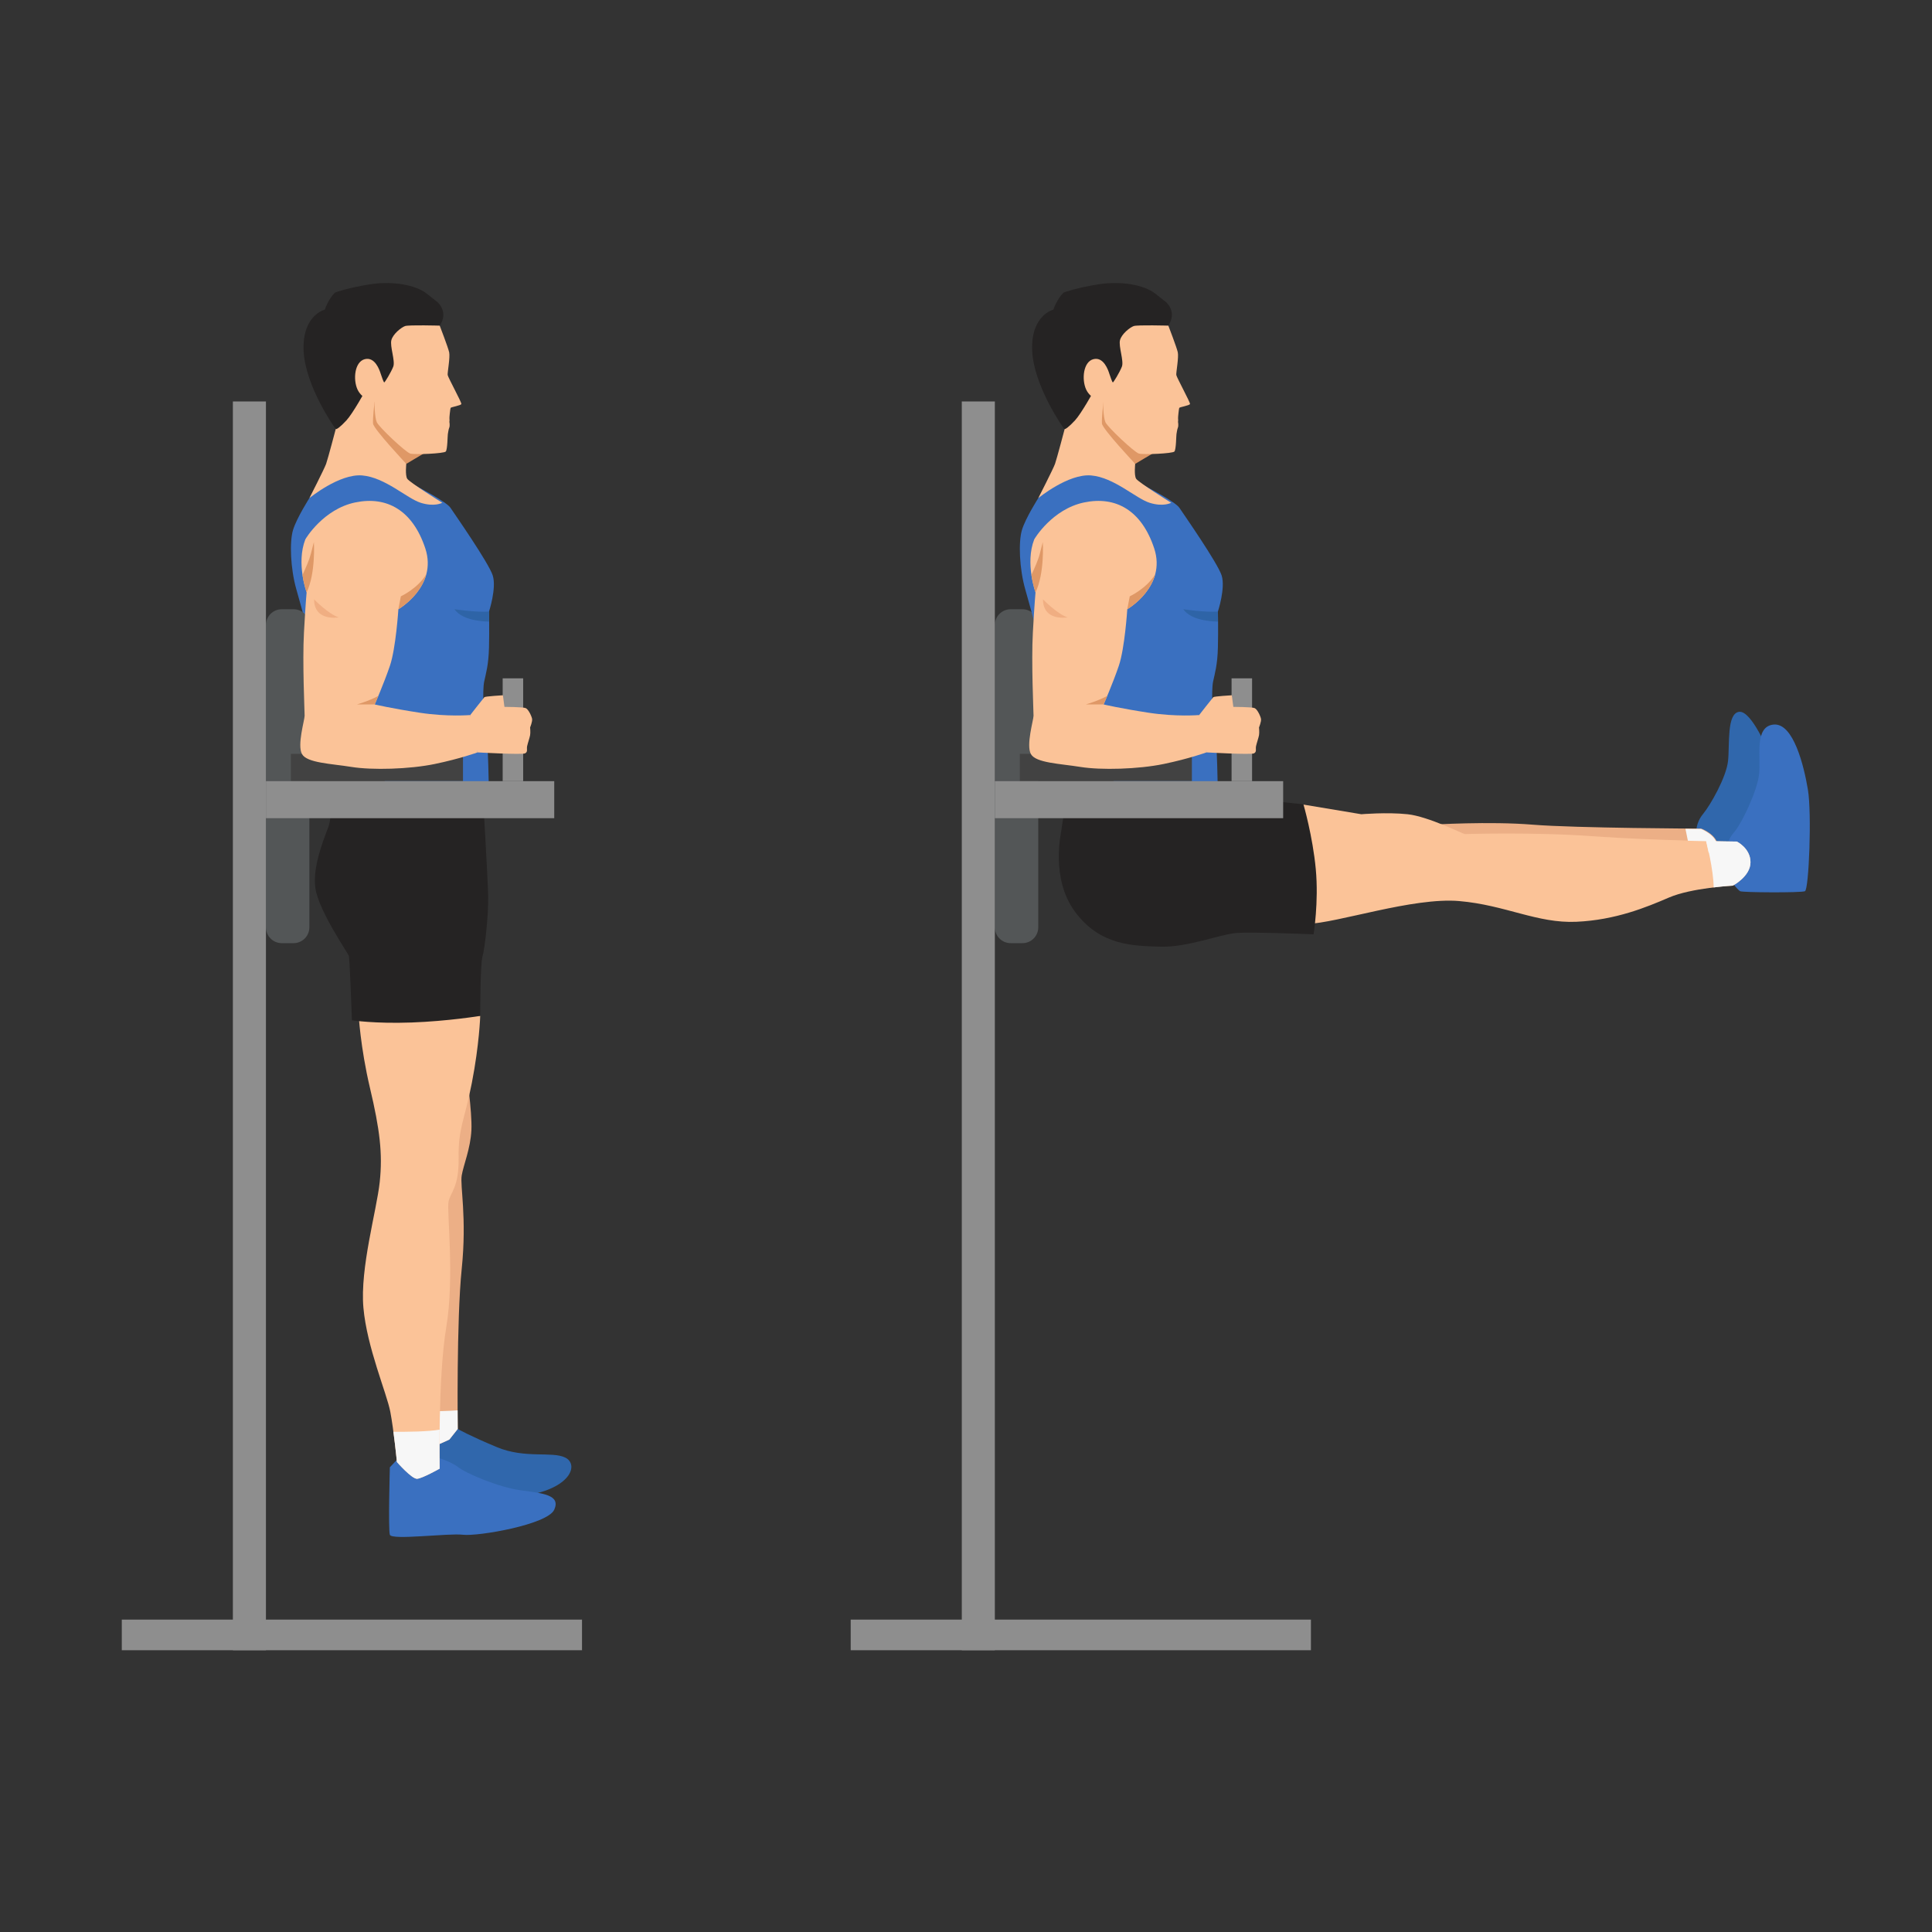 <?xml version="1.0" encoding="UTF-8" standalone="no"?>
<svg
   xmlns:dc="http://purl.org/dc/elements/1.1/"
   xmlns:cc="http://creativecommons.org/ns#"
   xmlns:rdf="http://www.w3.org/1999/02/22-rdf-syntax-ns#"
   xmlns:svg="http://www.w3.org/2000/svg"
   xmlns="http://www.w3.org/2000/svg"
   viewBox="0 0 2666.667 2666.667"
   height="2666.667"
   width="2666.667"
   xml:space="preserve"
   id="svg2"
   version="1.1"><rect x="0" y="0" width="2666.667" height="2666.667" fill="#333333" stroke="none"/><defs
     id="defs6"><clipPath
       id="clipPath76"
       clipPathUnits="userSpaceOnUse"><path
         id="path74"
         d="m 11005.2,13608.6 c -73.9,0 -205.2,23.5 -205.7,190.8 0,0 145.4,-150.7 254.9,-187.2 0,0 -20.2,-3.6 -49.2,-3.6" /></clipPath></defs><g
     transform="matrix(1.333,0,0,-1.333,0,2666.667)"
     id="g10"><g
       transform="scale(0.1)"
       id="g12"><g
         transform="scale(1.227)"
         id="g14"><path
           id="path16"
           style="fill:none;fill-opacity:1;fill-rule:nonzero;stroke:none"
           d="M 16300,0 H 0 V 16300 H 16300 V 0" /></g><g
         transform="scale(1.135)"
         id="g18"><path
           id="path20"
           style="fill:#3067ac;fill-opacity:1;fill-rule:nonzero;stroke:none"
           d="m 15476.4,10033.5 c 0,0 -9.1,81.4 60.3,165.9 69.4,84.5 211.5,334.9 228,482.7 16.3,147.8 -13.8,434.4 100.9,449.5 114.6,15.1 273.3,-377.1 273.3,-377.1 0,0 161.1,-467.6 61.5,-612.4 -99.6,-144.83 -151.9,-220.25 -345.9,-298.69 -194.1,-78.43 -224.2,-181.01 -308.7,-63.36 -84.5,117.66 -69.4,253.45 -69.4,253.45" /></g><g
         transform="scale(1.151)"
         id="g22"><path
           id="path24"
           style="fill:#3a70c0;fill-opacity:1;fill-rule:nonzero;stroke:none"
           d="m 15544.5,9770.54 c 0,11.9 -3,56.52 59.5,127.9 62.4,71.38 199.3,353.96 220,508.66 20.9,154.6 -47.6,437.2 131,455.1 178.4,17.8 273.6,-371.8 309.3,-586 35.7,-214.2 8.9,-898.29 -26.8,-913.16 -35.7,-14.87 -559.2,-11.9 -583,0 -23.8,11.9 -107.1,118.98 -110,139.8 -3,20.82 0,267.7 0,267.7" /></g><g
         transform="scale(1.092)"
         id="g26"><path
           id="path28"
           style="fill:#ecaf86;fill-opacity:1;fill-rule:nonzero;stroke:none"
           d="m 13115,10245 c 29.3,25.1 464,255 464,255 0,0 543.3,33.5 952.9,0 409.7,-33.4 1600.9,-37.6 1600.9,-37.6 0,0 142.1,-54.3 154.7,-154.7 12.5,-100.3 -840.2,-367.77 -1567.5,-330.15 -727.3,37.65 -1057.4,45.95 -1195.3,125.35 -138,79.5 -409.7,142.1 -409.7,142.1" /></g><g
         transform="scale(1.112)"
         id="g30"><path
           id="path32"
           style="fill:#fbc398;fill-opacity:1;fill-rule:nonzero;stroke:none"
           d="m 12052.4,10408.2 82.1,90.3 541.7,-90.3 c 0,0 238,20.5 431,0 192.8,-20.5 517,-184.7 533.5,-184.7 16.3,0 636.1,20.5 1198.3,-20.5 562.3,-41 1333.8,-49.2 1333.8,-49.2 0,0 127.2,-61.6 127.2,-192.94 0,-131.32 -164.2,-217.51 -164.2,-217.51 0,0 -385.7,-20.51 -595,-110.8 -209.3,-90.29 -496.6,-209.31 -861.9,-225.72 -365.2,-16.42 -660.7,155.95 -1091.6,192.88 -431,36.94 -1132.7,-205.19 -1420,-213.4 -287.3,-8.21 -114.9,1021.89 -114.9,1021.89" /></g><path
         id="path34"
         style="fill:#252323;fill-opacity:1;fill-rule:nonzero;stroke:none"
         d="m 11045.3,11745.3 c 0,0 -54.8,-315 -54.8,-333.2 0,-18.3 -118.7,-497.6 141.5,-849 260.2,-351.5 602.5,-351.5 881,-360.6 278.4,-9.2 620.8,127.8 785.1,141.5 164.3,13.7 803.3,-13.7 803.3,-13.7 0,0 54.8,333.2 22.9,675.5 -32,342.4 -127.8,671 -127.8,671 l -465.6,48 -1985.6,20.5" /><path
         id="path36"
         style="fill:#535657;fill-opacity:1;fill-rule:nonzero;stroke:none"
         d="m 10586.9,13696.7 h -121.7 c -90.5,0 -164,-73.5 -164,-164 V 10403 c 0,-90.6 73.5,-164 164,-164 h 121.7 c 90.5,0 163.9,73.4 163.9,164 v 3129.7 c 0,90.5 -73.4,164 -163.9,164" /><path
         id="path38"
         style="fill:#3a70c0;fill-opacity:1;fill-rule:nonzero;stroke:none"
         d="m 10958.5,15090 -207.6,-243.1 c 0,0 -131.3,-205.4 -168.9,-328.6 -37.7,-123.3 -27.4,-400.6 34.2,-616.2 61.6,-215.7 142.3,-517 143.1,-534.1 0.7,-17.1 356.7,-876.4 356.7,-876.4 0,0 481.6,-682.4 509,-687 27.4,-4.5 990.5,9.2 985.9,22.9 -4.5,13.7 -4.5,465.6 -31.9,593.4 -27.4,127.8 -36.5,438.2 -18.3,524.9 18.3,86.7 45.7,172.3 50.2,357.2 4.6,184.8 0,369.7 0,369.7 0,0 79.9,243.1 38.8,373.2 -41.1,130 -397.1,640.1 -438.2,701.8 -41.1,61.6 -336.9,215.1 -336.9,215.1 0,0 -409.4,248.5 -484.7,239.2 -75.3,-9.3 -431.4,-112 -431.4,-112" /><path
         id="path40"
         style="fill:#8e8e8e;fill-opacity:1;fill-rule:nonzero;stroke:none"
         d="m 12964.7,11916.5 h -212.3 v 1064.7 h 212.3 v -1064.7" /><path
         id="path42"
         style="fill:#8e8e8e;fill-opacity:1;fill-rule:nonzero;stroke:none"
         d="m 9958.9,2917.7 h 342.3 V 15848 H 9958.9 V 2917.7" /><path
         id="path44"
         style="fill:#8e8e8e;fill-opacity:1;fill-rule:nonzero;stroke:none"
         d="M 13574.1,3234.6 H 8808.62 v -316.9 h 4765.48 v 316.9" /><path
         id="path46"
         style="fill:#424242;fill-opacity:1;fill-rule:nonzero;stroke:none"
         d="M 12341.6,12199.1 H 10560 v -282.6 h 1781.6 v 282.6" /><g
         transform="scale(1.091)"
         id="g48"><path
           id="path50"
           style="fill:#f7f7f7;fill-opacity:1;fill-rule:nonzero;stroke:none"
           d="m 16142.9,10468.9 c 0,0 -55.5,0.2 -146.4,0.9 l 22.9,-112.8 172.7,-4.3 c 0,0 11.3,-45.7 24.9,-111 53.8,28.1 83,53.3 80.6,72.5 -12.5,100.4 -154.7,154.7 -154.7,154.7" /></g><g
         transform="scale(1.073)"
         id="g52"><path
           id="path54"
           style="fill:#f7f7f7;fill-opacity:1;fill-rule:nonzero;stroke:none"
           d="m 16299.6,10538.1 v 0 h 0.4 -0.4" /></g><g
         transform="scale(1.112)"
         id="g56"><path
           id="path58"
           style="fill:#f7f7f7;fill-opacity:1;fill-rule:nonzero;stroke:none"
           d="m 16172.8,10153.8 c 0,0 -113,1.2 -284.1,4.9 0,0 67.2,-270.81 68.4,-431.79 102.8,12.38 178.7,16.44 178.7,16.44 0,0 164.2,86.19 164.2,217.51 0,131.34 -127.2,192.94 -127.2,192.94" /></g><path
         id="path60"
         style="fill:#8e8e8e;fill-opacity:1;fill-rule:nonzero;stroke:none"
         d="m 13286.5,11533 h -2985.3 v 383.5 h 2985.3 V 11533" /><path
         id="path62"
         style="fill:#fbc398;fill-opacity:1;fill-rule:nonzero;stroke:none"
         d="m 10708.6,14419 c 4,10.1 188.4,315 517,383.4 328.6,68.5 595.6,-82.1 725.7,-475.8 130.1,-393.7 -278.7,-629.9 -278.7,-629.9 0,0 -25.9,-404 -87.6,-585.4 -61.6,-181.5 -157.4,-400.6 -157.4,-400.6 0,0 174.5,-41.1 465.5,-85.6 291,-44.5 523.8,-23.9 523.8,-23.9 l 75.3,-386.9 c 0,0 -178,-65 -441.6,-119.8 -263.6,-54.8 -650.4,-65.1 -862.7,-30.8 -212.2,34.2 -462.1,41.1 -513.5,133.5 -51.4,92.4 27.4,352.6 27.4,397.1 0,44.5 -24,554.6 -6.9,862.7 17.1,308.1 27.4,414.3 27.4,414.3 0,0 -109.5,301.2 -13.7,547.7" /><path
         id="path64"
         style="fill:#df9866;fill-opacity:1;fill-rule:nonzero;stroke:none"
         d="m 11242.7,12710.7 h 184.9 c 0,0 15.2,34.9 37.4,88.2 -102.7,-54.8 -222.3,-88.2 -222.3,-88.2" /><path
         id="path66"
         style="fill:#df9866;fill-opacity:1;fill-rule:nonzero;stroke:none"
         d="m 11698,13830.2 -25.4,-133.5 c 0,0 227.8,131.6 289.2,362.1 -90.3,-149 -263.8,-228.6 -263.8,-228.6" /><path
         id="path68"
         style="fill:#df9866;fill-opacity:1;fill-rule:nonzero;stroke:none"
         d="m 10797.6,14391.6 c 0,0 0,0 -30.8,-119.8 -16.5,-64.3 -54.7,-151.2 -87.1,-220.1 15.4,-105.6 42.6,-180.4 42.6,-180.4 95.9,198.5 75.3,520.3 75.3,520.3" /><g
         id="g70"><g
           clip-path="url(#clipPath76)"
           id="g72"><path
             id="path78"
             style="fill:#f0ae82;fill-opacity:1;fill-rule:nonzero;stroke:none"
             d="m 10799.5,13608.6 h 254.898 v 190.77 H 10799.5 Z" /></g></g><path
         id="path80"
         style="fill:#fbc398;fill-opacity:1;fill-rule:nonzero;stroke:none"
         d="m 12416.9,12601.2 c 0,0 137,175.7 146.1,184.8 9.1,9.2 192,19.7 192,19.7 l 15.7,-120.1 c 0,0 190.6,-0.6 219.7,-12.5 29.1,-12 61.6,-83.9 66.7,-111.3 5.1,-27.4 -20.5,-89 -20.5,-89 0,0 5.1,-53.1 0,-80.5 -5.2,-27.4 -24,-82.1 -30.8,-112.9 -6.9,-30.9 10.2,-60 -22.3,-75.4 -32.5,-15.4 -491.3,10.3 -491.3,10.3 0,0 -65,155.8 -75.3,176.3 -10.2,20.6 0,210.6 0,210.6" /><path
         id="path82"
         style="fill:#fbc398;fill-opacity:1;fill-rule:nonzero;stroke:none"
         d="m 11026,15570 c 0,0 -83.4,-316.5 -101.7,-368 -18.3,-51.5 -173.5,-355.1 -173.5,-355.1 0,0 310.5,255.7 547.8,235.1 237.4,-20.5 461,-237.3 604.8,-283 143.8,-45.6 223.7,0 223.7,0 0,0 -340.1,212.3 -362.9,248.8 -22.8,36.5 -9.6,154.2 -9.6,154.2 0,0 -177.6,523.6 -243.7,564.7 -66.2,41.1 -137,278.4 -239.7,253.3 -102.7,-25.1 -196.3,-20.5 -200.8,-159.7 -4.6,-139.2 -44.4,-290.3 -44.4,-290.3" /><path
         id="path84"
         style="fill:#df9866;fill-opacity:1;fill-rule:nonzero;stroke:none"
         d="m 11426.4,15848 c 0,0 -20.9,-172.4 -16.2,-228.8 4.8,-56.3 344.4,-417.2 344.4,-417.2 l 181.1,107.8 -509.3,538.2" /><g
         transform="scale(1.049)"
         id="g86"><path
           id="path88"
           style="fill:#252323;fill-opacity:1;fill-rule:nonzero;stroke:none"
           d="m 11531.6,15854.8 c 92.7,140.4 -22.4,234.1 -22.4,234.1 0,0 0,0 -106.6,84.1 -106.4,84.1 -332.7,127 -561.2,90.8 -228.4,-36.1 -343.1,-81.4 -343.1,-81.4 -65.8,-63.2 -100.3,-167.8 -100.3,-167.8 0,0 -222.8,-53.3 -209.6,-402.8 13.4,-349.4 310.1,-770.8 317.6,-776.1 7.6,-5.2 42.6,17.7 105.2,85.3 62.5,67.5 186,291.1 186,291.1 0,0 379.2,-28.1 387.2,-10.4 8,17.6 289.5,573.5 289.5,573.5 l 49.4,60.1 c 1.2,6.4 4,12.9 8.3,19.5" /></g><g
         transform="scale(1.021)"
         id="g90"><path
           id="path92"
           style="fill:#fbc398;fill-opacity:1;fill-rule:nonzero;stroke:none"
           d="m 11848.9,16291 c 0,0 84.6,-219.1 95.7,-269.9 11.3,-50.9 -18.1,-205.7 -15.1,-230.2 3,-24.5 142.8,-278.8 139,-294.4 -3.8,-15.6 -105.5,-31 -109.1,-39.7 -3.6,-8.6 -14.2,-102.7 -11.8,-111.9 2.4,-9.2 -0.6,-28.8 -0.6,-28.8 0,0 7.1,-39.4 -1.2,-58.9 -8.3,-19.5 -11.6,-53.5 -14.5,-66.5 -2.8,-13 -3.1,-155.8 -21,-176.4 -17.9,-20.6 -313.2,-33.8 -360.1,-20.6 -46.9,13.2 -315.9,266.6 -339.3,317.7 -23.4,51.1 -23.8,204.7 -23.8,204.7 0,0 -125.2,25.3 -172,127.5 -46.8,102.2 -29.2,281.7 74.3,307.5 103.6,25.9 149.7,-111.3 161.2,-148.2 11.4,-36.9 29.7,-84.4 34.8,-88 5.2,-3.6 70.2,103.4 92.3,160.5 22.2,57.2 -35.9,206.8 -18.9,269.3 17,62.5 100.4,128.9 139.1,142.1 38.7,13.2 351,4.2 351,4.2" /></g><path
         id="path94"
         style="fill:#2e64a7;fill-opacity:1;fill-rule:nonzero;stroke:none"
         d="m 12252.6,13696.7 c 0,0 221.4,-34.3 358.3,-24 v -103.8 c 0,0 -269.3,-4.6 -358.3,127.8" /><path
         id="path96"
         style="fill:#3067ac;fill-opacity:1;fill-rule:nonzero;stroke:none"
         d="m 4739.72,5208.8 c 0,0 114.12,-66.7 406.25,-188.6 292.14,-121.8 570.57,-39.6 707.51,-108.1 136.94,-68.5 63.91,-301.2 -360.6,-383.4 -424.51,-82.2 -858.14,-4.6 -940.31,82.1 -82.16,86.8 -178.01,310.4 -178.01,383.5 0,73 365.16,214.5 365.16,214.5" /><path
         id="path98"
         style="fill:#3a70c0;fill-opacity:1;fill-rule:nonzero;stroke:none"
         d="m 4182.84,4966.9 -146.07,-155.2 c 0,0 -18.25,-639.1 0,-698.4 18.26,-59.3 602.53,18.3 757.73,0 155.19,-18.3 876.4,105 944.87,260.2 68.47,155.2 -123.25,168.9 -351.47,200.8 -228.24,32 -561.45,173.5 -648.18,241.9 -86.73,68.5 -273.88,114.2 -273.88,114.2 l -283,36.5" /><path
         id="path100"
         style="fill:#ecaf86;fill-opacity:1;fill-rule:nonzero;stroke:none"
         d="m 4826.45,8924.4 c 0,0 63.9,-429.1 54.78,-620.8 -9.14,-191.7 -82.17,-360.6 -100.42,-470.2 -18.27,-109.5 54.77,-433.6 0,-967.7 -54.78,-534 -41.09,-1656.9 -41.09,-1656.9 l -86.73,-109.6 c 0,0 -191.71,-91.3 -200.84,-77.5 -9.13,13.6 -123.24,1376.2 -109.55,1458.3 13.69,82.2 75.32,2355.4 75.32,2444.4 0,89 408.53,0 408.53,0" /><path
         id="path102"
         style="fill:#f7f7f7;fill-opacity:1;fill-rule:nonzero;stroke:none"
         d="m 4416.29,5391.9 c 17.9,-209.1 32.8,-365.7 35.86,-370.2 9.13,-13.8 200.84,77.5 200.84,77.5 l 86.74,109.6 c 0,0 -0.91,74.1 -1.33,193 -100.34,-8 -223.53,-10 -322.11,-9.9" /><path
         id="path104"
         style="fill:#fbc398;fill-opacity:1;fill-rule:nonzero;stroke:none"
         d="m 3890.71,9686.7 -178.02,-178.1 c 0,0 18.26,-346.9 118.68,-771.4 100.42,-424.5 132.37,-675.5 100.42,-972.2 -31.95,-296.7 -205.41,-890.1 -168.89,-1300.9 36.51,-410.9 241.92,-885.6 278.44,-1077.3 36.52,-191.7 68.47,-520.3 68.47,-520.3 0,0 155.19,-178.1 209.97,-173.5 54.78,4.6 232.79,105 232.79,105 0,0 -18.25,949.4 68.47,1465.2 86.73,515.8 4.57,1195.9 22.83,1296.4 18.25,100.4 109.55,146 104.98,456.4 -4.56,310.4 59.34,378.9 136.94,776 77.6,397.1 86.72,693.8 86.72,693.8 l -1081.8,200.9" /><path
         id="path106"
         style="fill:#252323;fill-opacity:1;fill-rule:nonzero;stroke:none"
         d="m 3438.81,11724.8 c 0,0 -13.69,-198.6 -31.95,-262.5 -18.26,-63.9 -178.02,-410.8 -141.5,-652.7 36.52,-242 337.78,-671 346.91,-703 9.13,-31.9 31.95,-666.4 31.95,-666.4 0,0 237.36,-36.5 616.22,-22.8 378.86,13.6 712.07,68.4 712.07,68.4 0,0 0,534.1 22.83,611.7 22.82,77.6 63.9,419.9 59.34,629.9 -4.57,210 -54.78,1040.7 -54.78,1040.7 l -1561.09,-43.3" /><path
         id="path108"
         style="fill:#3a70c0;fill-opacity:1;fill-rule:nonzero;stroke:none"
         d="m 3411.03,15090 -207.69,-243.1 c 0,0 -131.23,-205.4 -168.89,-328.6 -37.66,-123.3 -27.39,-400.6 34.24,-616.2 61.62,-215.7 142.34,-517 143.06,-534.1 0.72,-17.1 356.76,-876.4 356.76,-876.4 0,0 481.56,-682.4 508.95,-687 27.39,-4.5 990.52,9.2 985.95,22.9 -4.56,13.7 -4.56,465.6 -31.95,593.4 -27.39,127.8 -36.52,438.2 -18.26,524.9 18.26,86.7 45.68,172.3 50.23,357.2 4.55,184.8 0,369.7 0,369.7 0,0 79.87,243.1 38.78,373.2 -41.08,130 -397.12,640.1 -438.19,701.8 -41.09,61.6 -336.94,215.1 -336.94,215.1 0,0 -409.38,248.5 -484.7,239.2 -75.31,-9.3 -431.35,-112 -431.35,-112" /><path
         id="path110"
         style="fill:#fbc398;fill-opacity:1;fill-rule:nonzero;stroke:none"
         d="m 3478.53,15570 c 0,0 -83.48,-316.5 -101.73,-368 -18.26,-51.5 -173.46,-355.1 -173.46,-355.1 0,0 310.4,255.7 547.75,235.1 237.36,-20.5 461.03,-237.3 604.81,-283 143.79,-45.6 223.67,0 223.67,0 0,0 -340.06,212.3 -362.89,248.8 -22.82,36.5 -9.61,154.2 -9.61,154.2 0,0 -177.54,523.6 -243.73,564.7 -66.18,41.1 -136.93,278.4 -239.63,253.3 -102.71,-25.1 -196.28,-20.5 -200.85,-159.7 -4.56,-139.2 -44.33,-290.3 -44.33,-290.3" /><path
         id="path112"
         style="fill:#535657;fill-opacity:1;fill-rule:nonzero;stroke:none"
         d="m 3039.35,13696.7 h -121.62 c -90.58,0 -164,-73.5 -164,-164 V 10403 c 0,-90.6 73.42,-164 164,-164 h 121.62 c 90.57,0 163.99,73.4 163.99,164 v 3129.7 c 0,90.5 -73.42,164 -163.99,164" /><path
         id="path114"
         style="fill:#424242;fill-opacity:1;fill-rule:nonzero;stroke:none"
         d="M 4794.1,12199.1 H 3012.47 v -282.6 H 4794.1 v 282.6" /><path
         id="path116"
         style="fill:#df9866;fill-opacity:1;fill-rule:nonzero;stroke:none"
         d="m 3878.9,15848 c 0,0 -20.87,-172.4 -16.17,-228.8 4.71,-56.3 344.34,-417.2 344.34,-417.2 l 181.11,107.8 -509.28,538.2" /><g
         transform="scale(1.049)"
         id="g118"><path
           id="path120"
           style="fill:#252323;fill-opacity:1;fill-rule:nonzero;stroke:none"
           d="m 4339.99,15854.8 c 92.71,140.4 -22.44,234.1 -22.44,234.1 0,0 0,0 -106.46,84.1 -106.47,84.1 -332.76,127 -561.2,90.8 -228.43,-36.1 -343.2,-81.4 -343.2,-81.4 -65.85,-63.2 -100.26,-167.8 -100.26,-167.8 0,0 -222.84,-53.3 -209.54,-402.8 13.3,-349.4 310.05,-770.8 317.6,-776.1 7.53,-5.2 42.57,17.7 105.11,85.3 62.54,67.5 186.02,291.1 186.02,291.1 0,0 379.22,-28.1 387.22,-10.4 8,17.6 289.46,573.5 289.46,573.5 l 49.43,60.1 c 1.25,6.4 3.94,12.9 8.26,19.5" /></g><g
         transform="scale(1.021)"
         id="g122"><path
           id="path124"
           style="fill:#fbc398;fill-opacity:1;fill-rule:nonzero;stroke:none"
           d="m 4459.41,16291 c 0,0 84.6,-219.1 95.79,-269.9 11.19,-50.9 -18.14,-205.7 -15.14,-230.2 2.99,-24.5 142.75,-278.8 138.94,-294.4 -3.8,-15.6 -105.38,-31 -109.05,-39.7 -3.67,-8.6 -14.25,-102.7 -11.84,-111.9 2.4,-9.2 -0.59,-28.8 -0.59,-28.8 0,0 7.09,-39.4 -1.19,-58.9 -8.29,-19.5 -11.59,-53.5 -14.49,-66.5 -2.87,-13 -3.15,-155.8 -21.02,-176.4 -17.88,-20.6 -313.22,-33.8 -360.1,-20.6 -46.88,13.2 -315.87,266.6 -339.26,317.7 -23.41,51.1 -23.79,204.7 -23.79,204.7 0,0 -125.2,25.3 -172.02,127.5 -46.82,102.2 -29.2,281.7 74.33,307.5 103.54,25.9 149.65,-111.3 161.13,-148.2 11.47,-36.9 29.71,-84.4 34.87,-88 5.17,-3.6 70.2,103.4 92.31,160.5 22.11,57.2 -35.97,206.8 -18.99,269.3 16.98,62.5 100.4,128.9 139.08,142.1 38.68,13.2 351.03,4.2 351.03,4.2" /></g><path
         id="path126"
         style="fill:#fbc398;fill-opacity:1;fill-rule:nonzero;stroke:none"
         d="m 3161.12,14419 c 3.92,10.1 188.38,315 516.98,383.4 328.61,68.5 595.64,-82.1 725.73,-475.8 130.09,-393.7 -278.72,-629.9 -278.72,-629.9 0,0 -25.97,-404 -87.59,-585.4 -61.62,-181.5 -157.48,-400.6 -157.48,-400.6 0,0 174.6,-41.1 465.59,-85.6 290.99,-44.5 523.79,-23.9 523.79,-23.9 l 75.32,-386.9 c 0,0 -178.02,-65 -441.63,-119.8 -263.6,-54.8 -650.45,-65.1 -862.71,-30.8 -212.25,34.2 -462.16,41.1 -513.51,133.5 -51.36,92.4 27.38,352.6 27.38,397.1 0,44.5 -23.96,554.6 -6.84,862.7 17.11,308.1 27.39,414.3 27.39,414.3 0,0 -109.56,301.2 -13.7,547.7" /><path
         id="path128"
         style="fill:#df9866;fill-opacity:1;fill-rule:nonzero;stroke:none"
         d="m 3695.18,12710.7 h 184.86 c 0,0 15.24,34.9 37.45,88.2 -102.7,-54.8 -222.31,-88.2 -222.31,-88.2" /><path
         id="path130"
         style="fill:#df9866;fill-opacity:1;fill-rule:nonzero;stroke:none"
         d="m 4150.5,13830.2 -25.38,-133.5 c 0,0 227.72,131.6 289.13,362.1 -90.22,-149 -263.75,-228.6 -263.75,-228.6" /><path
         id="path132"
         style="fill:#df9866;fill-opacity:1;fill-rule:nonzero;stroke:none"
         d="m 3250.13,14391.6 c 0,0 0,0 -30.81,-119.8 -16.54,-64.3 -54.74,-151.2 -87.14,-220.1 15.43,-105.6 42.63,-180.4 42.63,-180.4 95.86,198.5 75.32,520.3 75.32,520.3" /><path
         id="path134"
         style="fill:#f0ae82;fill-opacity:1;fill-rule:nonzero;stroke:none"
         d="m 3457.73,13608.6 c -73.93,0 -205.24,23.5 -205.75,190.8 0,0 145.36,-150.7 254.91,-187.2 0,0 -20.18,-3.6 -49.16,-3.6" /><path
         id="path136"
         style="fill:#8e8e8e;fill-opacity:1;fill-rule:nonzero;stroke:none"
         d="m 5417.17,11916.5 h -212.25 v 1064.7 h 212.25 v -1064.7" /><path
         id="path138"
         style="fill:#8e8e8e;fill-opacity:1;fill-rule:nonzero;stroke:none"
         d="M 5738.97,11533 H 2753.73 v 383.5 H 5738.97 V 11533" /><path
         id="path140"
         style="fill:#8e8e8e;fill-opacity:1;fill-rule:nonzero;stroke:none"
         d="m 2411.39,2917.7 h 342.34 V 15848 H 2411.39 V 2917.7" /><path
         id="path142"
         style="fill:#8e8e8e;fill-opacity:1;fill-rule:nonzero;stroke:none"
         d="M 6026.54,3234.6 H 1261.11 v -316.9 h 4765.43 v 316.9" /><path
         id="path144"
         style="fill:#f7f7f7;fill-opacity:1;fill-rule:nonzero;stroke:none"
         d="m 4552.08,5201.8 c -117.93,-21.2 -339.5,-23.4 -478.45,-22.3 21.18,-158.8 36.17,-313 36.17,-313 0,0 155.2,-178.1 209.98,-173.5 54.78,4.6 232.79,105 232.79,105 0,0 -3.25,169.3 -0.49,403.8" /><path
         id="path146"
         style="fill:#fbc398;fill-opacity:1;fill-rule:nonzero;stroke:none"
         d="m 4869.42,12601.2 c 0,0 136.94,175.7 146.06,184.8 9.13,9.2 192.01,19.7 192.01,19.7 l 15.68,-120.1 c 0,0 190.58,-0.6 219.68,-12.5 29.09,-12 61.62,-83.9 66.75,-111.3 5.14,-27.4 -20.54,-89 -20.54,-89 0,0 5.14,-53.1 0,-80.5 -5.13,-27.4 -23.96,-82.1 -30.81,-112.9 -6.84,-30.9 10.27,-60 -22.25,-75.4 -32.52,-15.4 -491.26,10.3 -491.26,10.3 0,0 -65.05,155.8 -75.32,176.3 -10.27,20.6 0,210.6 0,210.6" /><path
         id="path148"
         style="fill:#2e64a7;fill-opacity:1;fill-rule:nonzero;stroke:none"
         d="m 4706.07,13696.7 c 0,0 221.42,-34.3 358.33,-24 v -103.8 c 0,0 -269.32,-4.6 -358.33,127.8" /></g></g></svg>